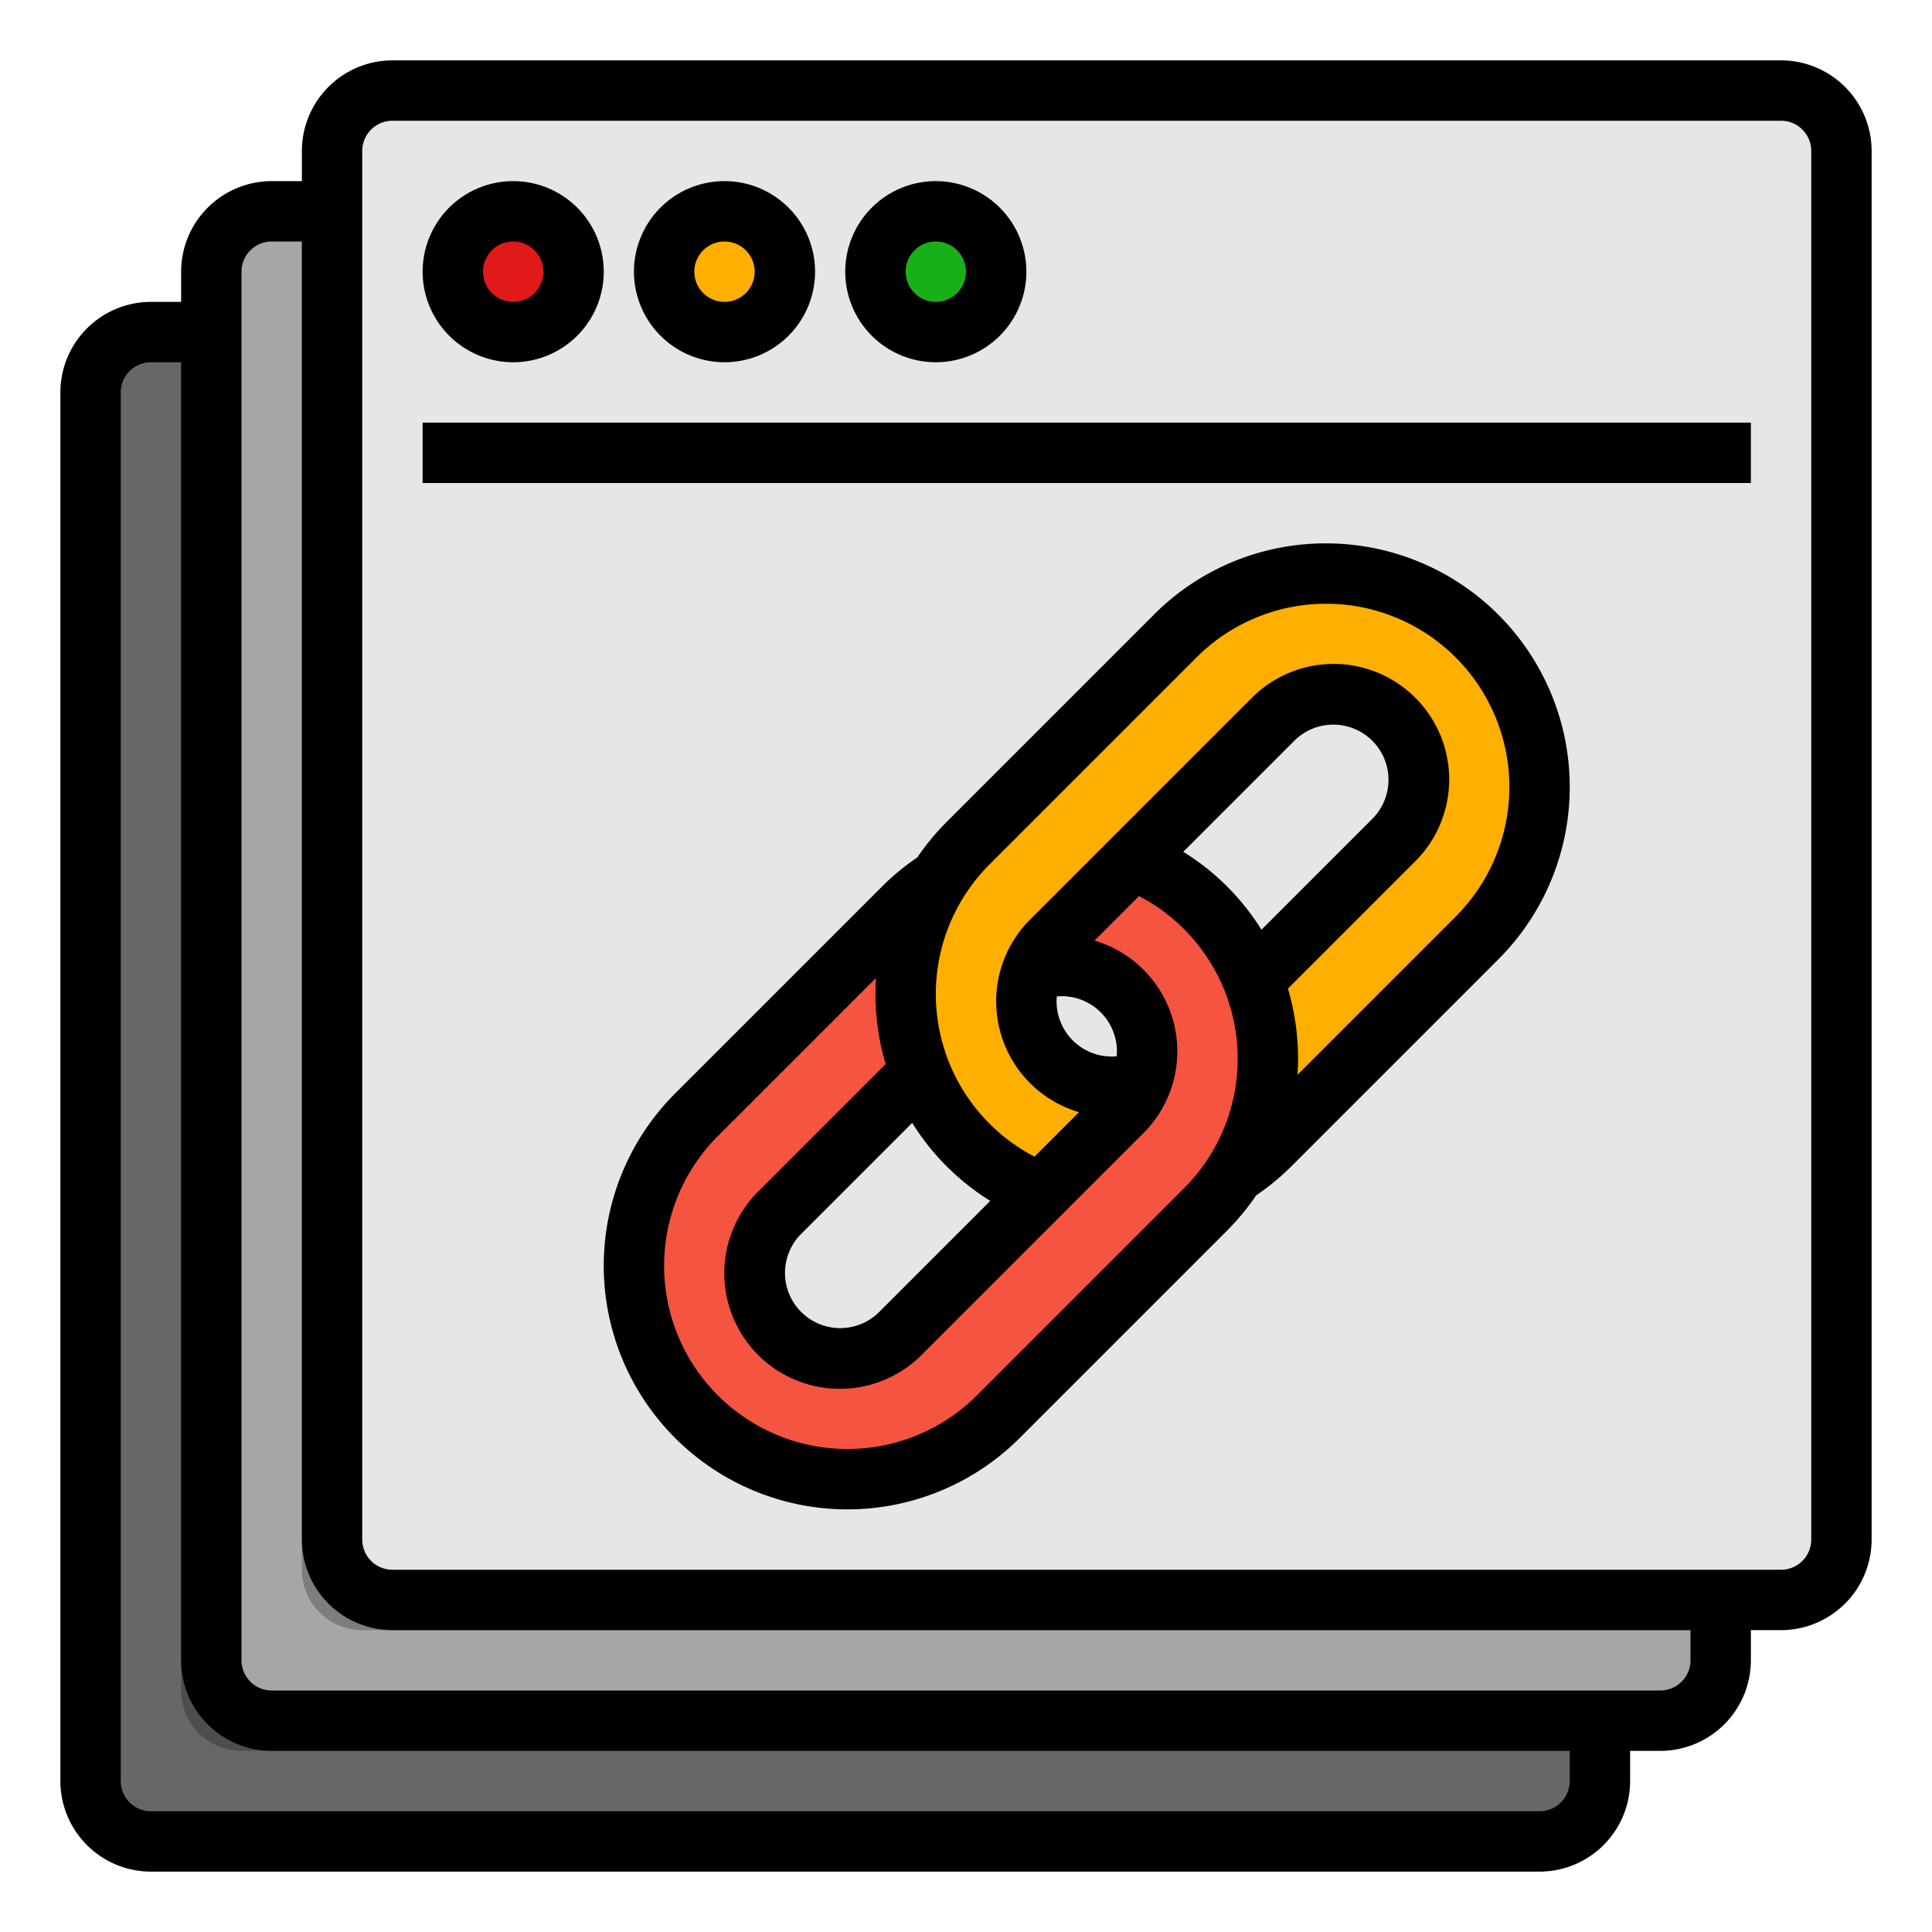 <svg height="512" viewBox="0 0 512 512" width="512" xmlns="http://www.w3.org/2000/svg"><g id="filled_outline" data-name="filled outline"><rect fill="#676767" height="400" rx="16" width="400" x="24" y="88"/><path d="m408 88h-360v360a16 16 0 0 0 16 16h360v-360a16 16 0 0 0 -16-16z" fill="#4d4d4d"/><rect fill="#a6a6a6" height="400" rx="16" width="400" x="56" y="56"/><path d="m440 56h-360v360a16 16 0 0 0 16 16h360v-360a16 16 0 0 0 -16-16z" fill="#7d7d7d"/><rect fill="#e6e6e6" height="400" rx="16" width="400" x="88" y="24"/><circle cx="248" cy="72" fill="#19af19" r="16"/><circle cx="192" cy="72" fill="#ffaf00" r="16"/><circle cx="136" cy="72" fill="#e11919" r="16"/><path d="m239.431 240.569-54.862 54.862a56.57 56.57 0 0 0 -16.569 40 56.569 56.569 0 0 0 56.568 56.569 56.57 56.57 0 0 0 40-16.569l54.862-54.862a56.57 56.57 0 0 0 16.569-40 56.569 56.569 0 0 0 -56.567-56.569 56.57 56.57 0 0 0 -40.001 16.569zm-32.8 80.8 58.746-58.746a22.627 22.627 0 0 1 16-6.627 22.628 22.628 0 0 1 22.623 22.631 22.627 22.627 0 0 1 -6.627 16l-58.746 58.746a22.627 22.627 0 0 1 -16 6.627 22.628 22.628 0 0 1 -22.627-22.627 22.627 22.627 0 0 1 6.627-16z" fill="#f55441"/><path d="m311.431 168.569-54.862 54.862a56.57 56.57 0 0 0 -16.569 40 56.569 56.569 0 0 0 56.568 56.569 56.57 56.57 0 0 0 40-16.569l54.862-54.862a56.57 56.57 0 0 0 16.569-40 56.569 56.569 0 0 0 -56.567-56.569 56.57 56.57 0 0 0 -40.001 16.569zm-32.8 80.8 58.746-58.746a22.627 22.627 0 0 1 16-6.627 22.628 22.628 0 0 1 22.623 22.631 22.627 22.627 0 0 1 -6.627 16l-58.746 58.746a22.627 22.627 0 0 1 -16 6.627 22.628 22.628 0 0 1 -22.627-22.627 22.627 22.627 0 0 1 6.627-16z" fill="#ffaf00"/><path d="m304 336 15.431-15.431a56.57 56.57 0 0 0 16.569-40 56.3 56.3 0 0 0 -8-29.018l-29.363 12.449a22.537 22.537 0 0 1 5.363 14.627 22.627 22.627 0 0 1 -6.627 16l-25.373 25.373z" fill="#f55441"/><path d="m472 16h-368a24.027 24.027 0 0 0 -24 24v8h-8a24.027 24.027 0 0 0 -24 24v8h-8a24.027 24.027 0 0 0 -24 24v368a24.027 24.027 0 0 0 24 24h368a24.027 24.027 0 0 0 24-24v-8h8a24.027 24.027 0 0 0 24-24v-8h8a24.027 24.027 0 0 0 24-24v-368a24.027 24.027 0 0 0 -24-24zm-56 456a8.009 8.009 0 0 1 -8 8h-368a8.009 8.009 0 0 1 -8-8v-368a8.009 8.009 0 0 1 8-8h8v344a24.027 24.027 0 0 0 24 24h344zm32-32a8.009 8.009 0 0 1 -8 8h-368a8.009 8.009 0 0 1 -8-8v-368a8.009 8.009 0 0 1 8-8h8v344a24.027 24.027 0 0 0 24 24h344zm32-32a8.009 8.009 0 0 1 -8 8h-368a8.009 8.009 0 0 1 -8-8v-368a8.009 8.009 0 0 1 8-8h368a8.009 8.009 0 0 1 8 8z"/><path d="m112 112h352v16h-352z"/><path d="m248 48a24 24 0 1 0 24 24 24.027 24.027 0 0 0 -24-24zm0 32a8 8 0 1 1 8-8 8.009 8.009 0 0 1 -8 8z"/><path d="m192 96a24 24 0 1 0 -24-24 24.027 24.027 0 0 0 24 24zm0-32a8 8 0 1 1 -8 8 8.009 8.009 0 0 1 8-8z"/><path d="m136 96a24 24 0 1 0 -24-24 24.027 24.027 0 0 0 24 24zm0-32a8 8 0 1 1 -8 8 8.009 8.009 0 0 1 8-8z"/><path d="m351.432 144a64.143 64.143 0 0 0 -45.657 18.912l-54.863 54.863a65.193 65.193 0 0 0 -7.812 9.445 64.6 64.6 0 0 0 -9.325 7.692l-54.863 54.863a64.568 64.568 0 1 0 91.313 91.313l54.863-54.863a65.14 65.14 0 0 0 7.812-9.445 64.686 64.686 0 0 0 9.325-7.692l54.863-54.863a64.568 64.568 0 0 0 -45.656-110.225zm-89 174.253-29.463 29.463a14.628 14.628 0 0 1 -20.687-20.687l29.457-29.456a64.437 64.437 0 0 0 20.695 20.68zm-3.522 51.522a48.569 48.569 0 0 1 -68.687-68.687l41.931-41.93c-.093 1.417-.156 2.84-.156 4.274a64.728 64.728 0 0 0 2.709 18.546l-33.738 33.738a30.627 30.627 0 1 0 43.313 43.313l58.745-58.745a30.623 30.623 0 0 0 -12.976-51.024l11.794-11.793a48.584 48.584 0 0 1 11.928 77.445zm21.152-105.711c.434-.039.869-.064 1.309-.064a14.644 14.644 0 0 1 14.629 14.627c0 .44-.026.876-.064 1.309-.434.039-.869.064-1.309.064a14.644 14.644 0 0 1 -14.627-14.627c0-.44.026-.873.064-1.309zm33.514-38.329 29.451-29.451a14.628 14.628 0 0 1 20.687 20.687l-29.414 29.415a64.09 64.09 0 0 0 -20.722-20.651zm72.2 17.177-41.931 41.93c.093-1.417.156-2.84.156-4.274a65.216 65.216 0 0 0 -2.69-18.568l33.718-33.718a30.627 30.627 0 1 0 -43.313-43.313l-58.745 58.745a30.623 30.623 0 0 0 12.976 51.024l-11.792 11.791a48.581 48.581 0 0 1 -11.93-77.443l54.863-54.863a48.569 48.569 0 0 1 68.687 68.687z"/></g></svg>